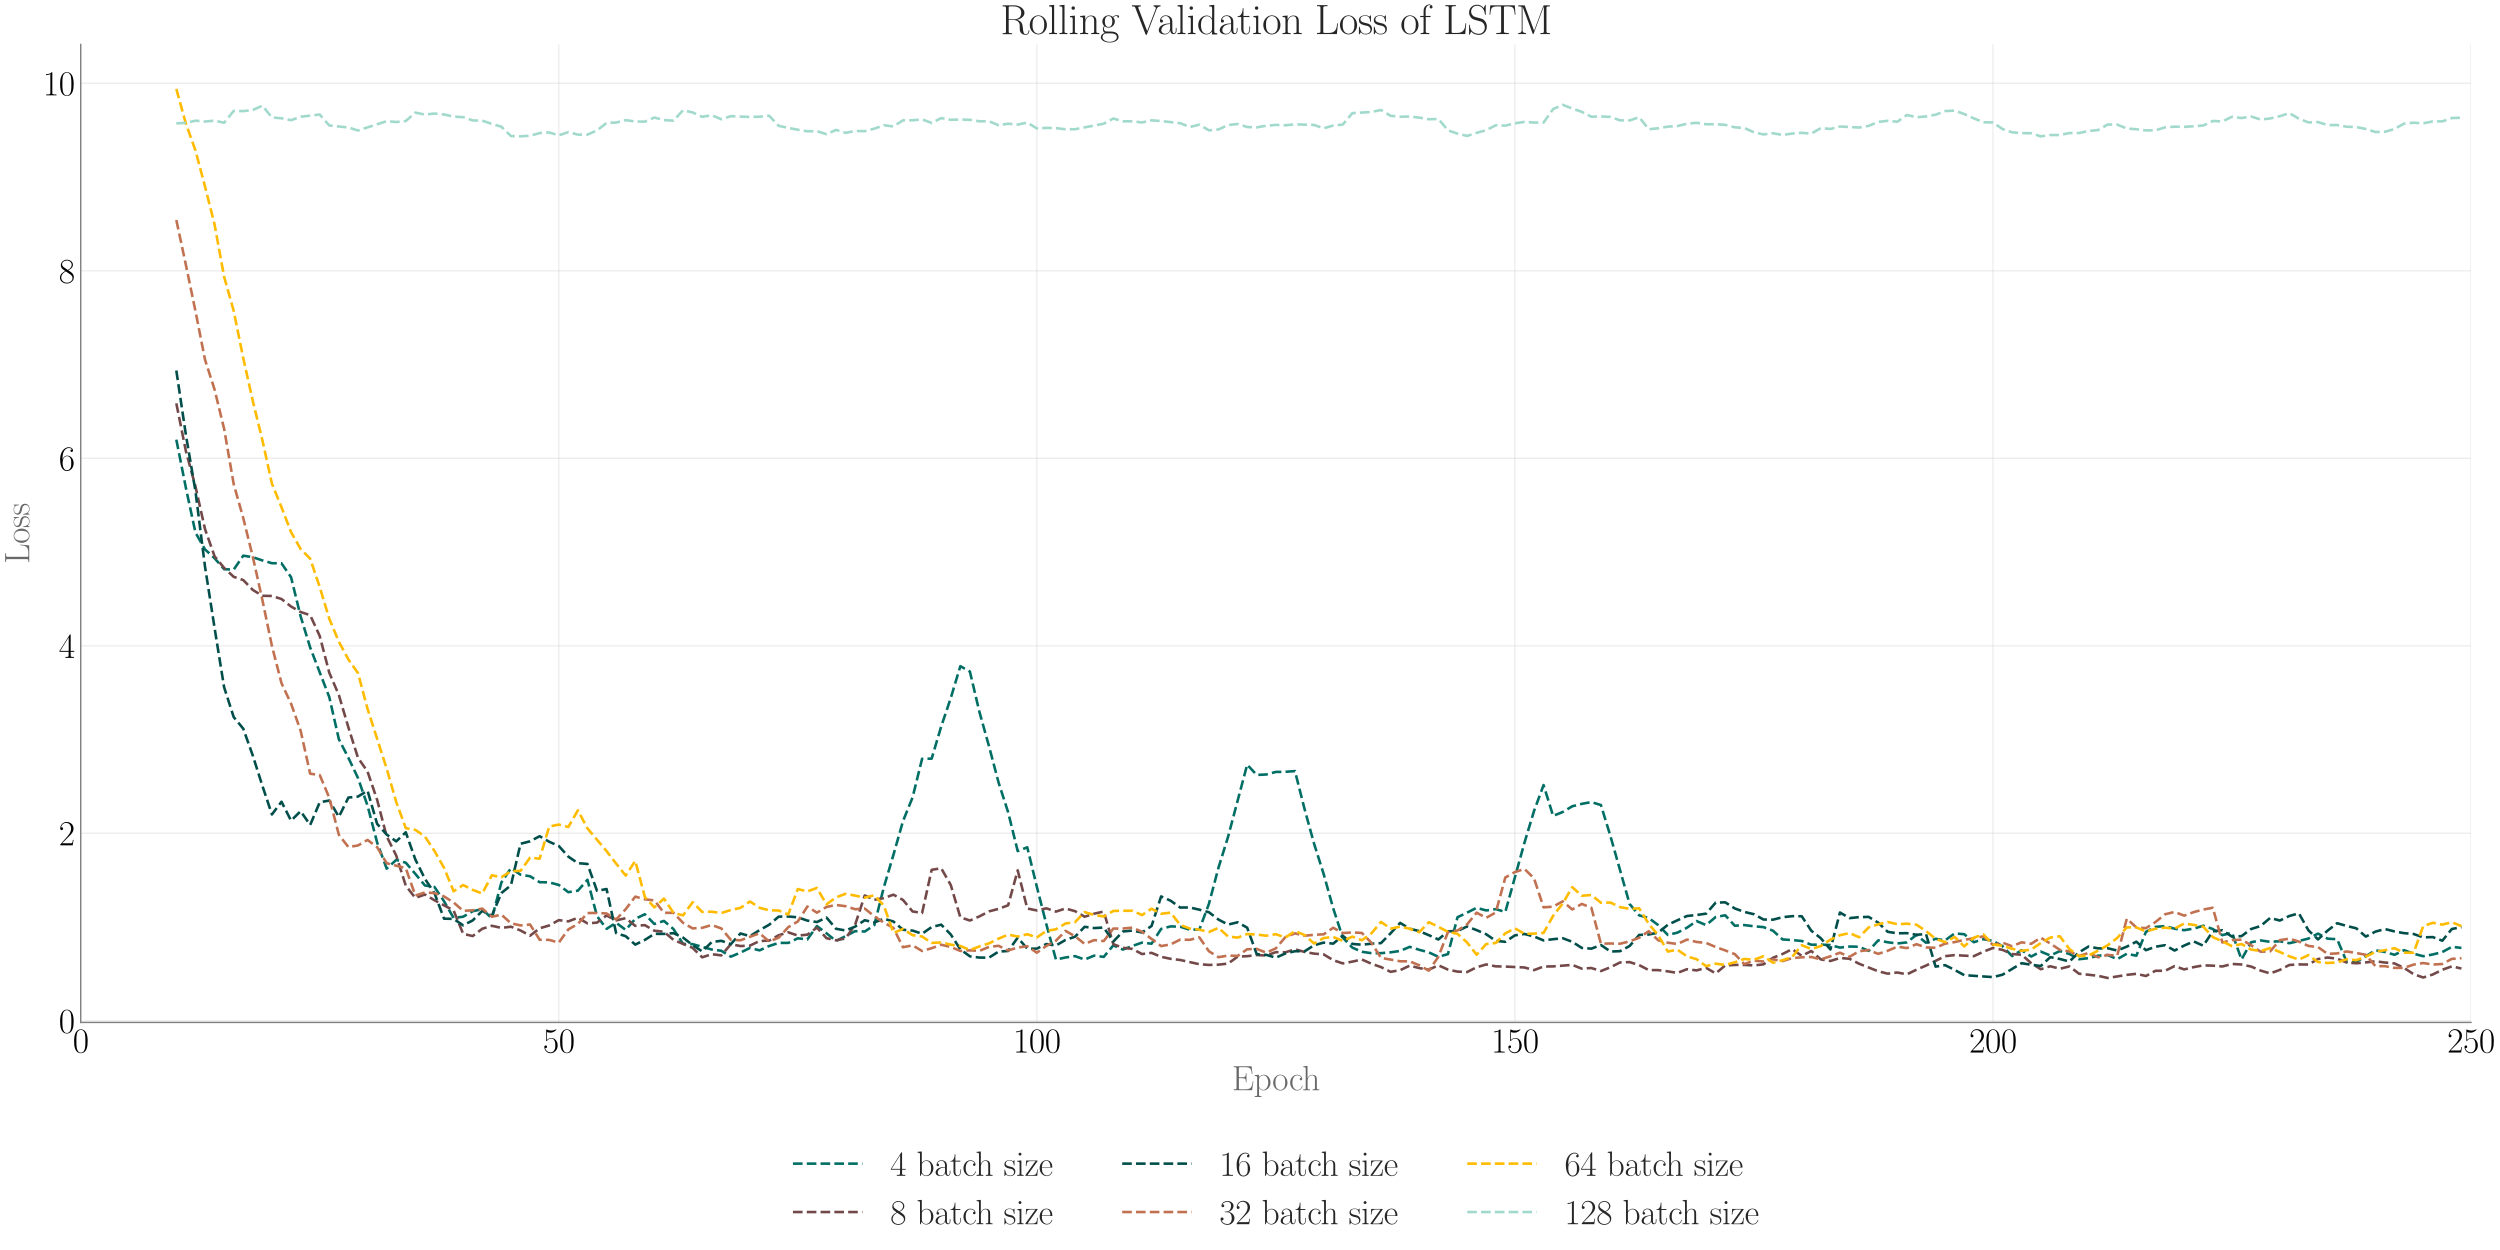 <?xml version="1.0" encoding="utf-8" standalone="no"?>
<!DOCTYPE svg PUBLIC "-//W3C//DTD SVG 1.1//EN"
  "http://www.w3.org/Graphics/SVG/1.1/DTD/svg11.dtd">
<svg xmlns:xlink="http://www.w3.org/1999/xlink" width="1440pt" height="720pt" viewBox="0 0 1440 720" xmlns="http://www.w3.org/2000/svg" version="1.1">
 <defs>
  <style type="text/css">*{stroke-linejoin: round; stroke-linecap: butt}</style>
 </defs>
 <g id="figure_1">
  <g id="patch_1">
   <path d="M 0 720 
L 1440 720 
L 1440 0 
L 0 0 
z
" style="fill: #ffffff"/>
  </g>
  <g id="axes_1">
   <g id="patch_2">
    <path d="M 46.489 588.917 
L 1423.293 588.917 
L 1423.293 25.605 
L 46.489 25.605 
z
" style="fill: #ffffff"/>
   </g>
   <g id="matplotlib.axis_1">
    <g id="xtick_1">
     <g id="line2d_1">
      <path d="M 46.489 588.917 
L 46.489 25.605 
" clip-path="url(#p944878bf3d)" style="fill: none; stroke: #cccccc; stroke-opacity: 0.35; stroke-width: 0.8; stroke-linecap: round"/>
     </g>
     <g id="text_1">
      <!-- $\mathdefault{0}$ -->
      <g transform="translate(41.92 606.254) scale(0.2 -0.2)">
       <defs>
        <path id="CMR17-30" d="M 2688 2025 
C 2688 2416 2682 3080 2413 3591 
C 2176 4039 1798 4198 1466 4198 
C 1158 4198 768 4058 525 3597 
C 269 3118 243 2524 243 2025 
C 243 1661 250 1106 448 619 
C 723 -39 1216 -128 1466 -128 
C 1760 -128 2208 -7 2470 600 
C 2662 1042 2688 1559 2688 2025 
z
M 1466 -26 
C 1056 -26 813 325 723 812 
C 653 1188 653 1738 653 2096 
C 653 2588 653 2997 736 3387 
C 858 3929 1216 4096 1466 4096 
C 1728 4096 2067 3923 2189 3400 
C 2272 3036 2278 2607 2278 2096 
C 2278 1680 2278 1169 2202 792 
C 2067 95 1690 -26 1466 -26 
z
" transform="scale(0.016)"/>
       </defs>
       <use xlink:href="#CMR17-30" transform="scale(0.996)"/>
      </g>
     </g>
    </g>
    <g id="xtick_2">
     <g id="line2d_2">
      <path d="M 321.85 588.917 
L 321.85 25.605 
" clip-path="url(#p944878bf3d)" style="fill: none; stroke: #cccccc; stroke-opacity: 0.35; stroke-width: 0.8; stroke-linecap: round"/>
     </g>
     <g id="text_2">
      <!-- $\mathdefault{50}$ -->
      <g transform="translate(312.712 606.254) scale(0.2 -0.2)">
       <defs>
        <path id="CMR17-35" d="M 730 3692 
C 794 3666 1056 3584 1325 3584 
C 1920 3584 2246 3911 2432 4100 
C 2432 4157 2432 4192 2394 4192 
C 2387 4192 2374 4192 2323 4163 
C 2099 4058 1837 3973 1517 3973 
C 1325 3973 1037 3999 723 4139 
C 653 4171 640 4171 634 4171 
C 602 4171 595 4164 595 4037 
L 595 2203 
C 595 2089 595 2057 659 2057 
C 691 2057 704 2070 736 2114 
C 941 2401 1222 2522 1542 2522 
C 1766 2522 2246 2382 2246 1289 
C 2246 1085 2246 715 2054 421 
C 1894 159 1645 25 1370 25 
C 947 25 518 320 403 814 
C 429 807 480 795 506 795 
C 589 795 749 840 749 1038 
C 749 1210 627 1280 506 1280 
C 358 1280 262 1190 262 1011 
C 262 454 704 -128 1382 -128 
C 2042 -128 2669 440 2669 1264 
C 2669 2030 2170 2624 1549 2624 
C 1222 2624 947 2503 730 2274 
L 730 3692 
z
" transform="scale(0.016)"/>
       </defs>
       <use xlink:href="#CMR17-35" transform="scale(0.996)"/>
       <use xlink:href="#CMR17-30" transform="translate(45.69 0) scale(0.996)"/>
      </g>
     </g>
    </g>
    <g id="xtick_3">
     <g id="line2d_3">
      <path d="M 597.21 588.917 
L 597.21 25.605 
" clip-path="url(#p944878bf3d)" style="fill: none; stroke: #cccccc; stroke-opacity: 0.35; stroke-width: 0.8; stroke-linecap: round"/>
     </g>
     <g id="text_3">
      <!-- $\mathdefault{100}$ -->
      <g transform="translate(583.503 606.254) scale(0.2 -0.2)">
       <defs>
        <path id="CMR17-31" d="M 1702 4058 
C 1702 4192 1696 4192 1606 4192 
C 1357 3916 979 3827 621 3827 
C 602 3827 570 3827 563 3808 
C 557 3795 557 3782 557 3648 
C 755 3648 1088 3686 1344 3839 
L 1344 461 
C 1344 236 1331 160 781 160 
L 589 160 
L 589 0 
C 896 0 1216 0 1523 0 
C 1830 0 2150 0 2458 0 
L 2458 160 
L 2266 160 
C 1715 160 1702 230 1702 458 
L 1702 4058 
z
" transform="scale(0.016)"/>
       </defs>
       <use xlink:href="#CMR17-31" transform="scale(0.996)"/>
       <use xlink:href="#CMR17-30" transform="translate(45.69 0) scale(0.996)"/>
       <use xlink:href="#CMR17-30" transform="translate(91.381 0) scale(0.996)"/>
      </g>
     </g>
    </g>
    <g id="xtick_4">
     <g id="line2d_4">
      <path d="M 872.571 588.917 
L 872.571 25.605 
" clip-path="url(#p944878bf3d)" style="fill: none; stroke: #cccccc; stroke-opacity: 0.35; stroke-width: 0.8; stroke-linecap: round"/>
     </g>
     <g id="text_4">
      <!-- $\mathdefault{150}$ -->
      <g transform="translate(858.864 606.254) scale(0.2 -0.2)">
       <use xlink:href="#CMR17-31" transform="scale(0.996)"/>
       <use xlink:href="#CMR17-35" transform="translate(45.69 0) scale(0.996)"/>
       <use xlink:href="#CMR17-30" transform="translate(91.381 0) scale(0.996)"/>
      </g>
     </g>
    </g>
    <g id="xtick_5">
     <g id="line2d_5">
      <path d="M 1147.932 588.917 
L 1147.932 25.605 
" clip-path="url(#p944878bf3d)" style="fill: none; stroke: #cccccc; stroke-opacity: 0.35; stroke-width: 0.8; stroke-linecap: round"/>
     </g>
     <g id="text_5">
      <!-- $\mathdefault{200}$ -->
      <g transform="translate(1134.225 606.254) scale(0.2 -0.2)">
       <defs>
        <path id="CMR17-32" d="M 2669 989 
L 2554 989 
C 2490 536 2438 459 2413 420 
C 2381 369 1920 369 1830 369 
L 602 369 
C 832 619 1280 1072 1824 1597 
C 2214 1967 2669 2402 2669 3035 
C 2669 3790 2067 4224 1395 4224 
C 691 4224 262 3604 262 3030 
C 262 2780 448 2748 525 2748 
C 589 2748 781 2787 781 3010 
C 781 3207 614 3264 525 3264 
C 486 3264 448 3258 422 3245 
C 544 3790 915 4058 1306 4058 
C 1862 4058 2227 3617 2227 3035 
C 2227 2479 1901 2000 1536 1584 
L 262 146 
L 262 0 
L 2515 0 
L 2669 989 
z
" transform="scale(0.016)"/>
       </defs>
       <use xlink:href="#CMR17-32" transform="scale(0.996)"/>
       <use xlink:href="#CMR17-30" transform="translate(45.69 0) scale(0.996)"/>
       <use xlink:href="#CMR17-30" transform="translate(91.381 0) scale(0.996)"/>
      </g>
     </g>
    </g>
    <g id="xtick_6">
     <g id="line2d_6">
      <path d="M 1423.293 588.917 
L 1423.293 25.605 
" clip-path="url(#p944878bf3d)" style="fill: none; stroke: #cccccc; stroke-opacity: 0.35; stroke-width: 0.8; stroke-linecap: round"/>
     </g>
     <g id="text_6">
      <!-- $\mathdefault{250}$ -->
      <g transform="translate(1409.585 606.254) scale(0.2 -0.2)">
       <use xlink:href="#CMR17-32" transform="scale(0.996)"/>
       <use xlink:href="#CMR17-35" transform="translate(45.69 0) scale(0.996)"/>
       <use xlink:href="#CMR17-30" transform="translate(91.381 0) scale(0.996)"/>
      </g>
     </g>
    </g>
    <g id="text_7">
     <!-- Epoch -->
     <g style="fill: #696969" transform="translate(709.575 627.967) scale(0.2 -0.2)">
      <defs>
       <path id="CMR17-45" d="M 3885 1615 
L 3770 1615 
C 3629 676 3546 166 2419 166 
L 1530 166 
C 1274 166 1261 197 1261 414 
L 1261 2176 
L 1862 2176 
C 2464 2176 2522 1960 2522 1430 
L 2637 1430 
L 2637 3081 
L 2522 3081 
C 2522 2557 2464 2342 1862 2342 
L 1261 2342 
L 1261 3913 
C 1261 4128 1274 4160 1530 4160 
L 2406 4160 
C 3398 4160 3514 3769 3603 2929 
L 3718 2929 
L 3565 4325 
L 326 4325 
L 326 4160 
C 768 4160 838 4160 838 3874 
L 838 451 
C 838 166 768 166 326 166 
L 326 0 
L 3654 0 
L 3885 1615 
z
" transform="scale(0.016)"/>
       <path id="CMR17-70" d="M 1408 -1063 
C 998 -1063 973 -1037 973 -789 
L 973 402 
C 1158 134 1427 -38 1766 -38 
C 2406 -38 3053 523 3053 1388 
C 3053 2191 2496 2802 1837 2802 
C 1453 2802 1139 2592 960 2338 
L 960 2802 
L 198 2732 
L 198 2567 
C 576 2567 634 2528 634 2223 
L 634 -789 
C 634 -1031 608 -1063 198 -1063 
L 198 -1228 
C 352 -1216 634 -1216 800 -1216 
C 966 -1216 1254 -1216 1408 -1228 
L 1408 -1063 
z
M 973 2012 
C 973 2102 973 2235 1222 2471 
C 1254 2497 1472 2688 1792 2688 
C 2259 2688 2643 2108 2643 1382 
C 2643 656 2234 64 1728 64 
C 1498 64 1248 172 1056 472 
C 973 612 973 650 973 752 
L 973 2012 
z
" transform="scale(0.016)"/>
       <path id="CMR17-6f" d="M 2758 1356 
C 2758 2176 2163 2816 1466 2816 
C 768 2816 173 2176 173 1356 
C 173 551 768 -64 1466 -64 
C 2163 -64 2758 551 2758 1356 
z
M 1466 51 
C 1165 51 909 230 762 480 
C 602 767 582 1126 582 1408 
C 582 1677 595 2010 762 2298 
C 890 2509 1139 2714 1466 2714 
C 1754 2714 1997 2554 2150 2330 
C 2349 2029 2349 1607 2349 1408 
C 2349 1158 2336 775 2163 467 
C 1984 173 1709 51 1466 51 
z
" transform="scale(0.016)"/>
       <path id="CMR17-63" d="M 2234 2240 
C 2112 2240 1933 2240 1933 2017 
C 1933 1838 2080 1787 2163 1787 
C 2208 1787 2394 1807 2394 2024 
C 2394 2467 1958 2803 1466 2803 
C 787 2803 211 2178 211 1363 
C 211 516 813 -64 1466 -64 
C 2259 -64 2458 677 2458 748 
C 2458 774 2451 793 2406 793 
C 2362 793 2355 787 2330 703 
C 2163 180 1798 51 1523 51 
C 1114 51 621 427 621 1369 
C 621 2338 1094 2688 1472 2688 
C 1722 2688 2093 2573 2234 2240 
z
" transform="scale(0.016)"/>
       <path id="CMR17-68" d="M 2656 1933 
C 2656 2259 2592 2790 1837 2790 
C 1312 2790 1056 2368 979 2157 
L 973 2157 
L 973 4396 
L 211 4326 
L 211 4160 
C 589 4160 646 4122 646 3817 
L 646 426 
C 646 184 621 153 211 153 
L 211 -13 
C 365 0 646 0 813 0 
C 979 0 1267 0 1421 -13 
L 1421 153 
C 1011 153 986 178 986 428 
L 986 1658 
C 986 2247 1344 2688 1792 2688 
C 2266 2688 2317 2266 2317 1958 
L 2317 428 
C 2317 184 2291 153 1882 153 
L 1882 -13 
C 2035 0 2317 0 2483 0 
C 2650 0 2938 0 3091 -13 
L 3091 153 
C 2682 153 2656 178 2656 428 
L 2656 1933 
z
" transform="scale(0.016)"/>
      </defs>
      <use xlink:href="#CMR17-45" transform="scale(0.996)"/>
      <use xlink:href="#CMR17-70" transform="translate(62.586 0) scale(0.996)"/>
      <use xlink:href="#CMR17-6f" transform="translate(116.084 0) scale(0.996)"/>
      <use xlink:href="#CMR17-63" transform="translate(164.377 0) scale(0.996)"/>
      <use xlink:href="#CMR17-68" transform="translate(202.26 0) scale(0.996)"/>
     </g>
    </g>
   </g>
   <g id="matplotlib.axis_2">
    <g id="ytick_1">
     <g id="line2d_7">
      <path d="M 46.489 588 
L 1423.293 588 
" clip-path="url(#p944878bf3d)" style="fill: none; stroke: #cccccc; stroke-opacity: 0.35; stroke-width: 0.8; stroke-linecap: round"/>
     </g>
     <g id="text_8">
      <!-- $\mathdefault{0}$ -->
      <g transform="translate(33.851 594.918) scale(0.2 -0.2)">
       <use xlink:href="#CMR17-30" transform="scale(0.996)"/>
      </g>
     </g>
    </g>
    <g id="ytick_2">
     <g id="line2d_8">
      <path d="M 46.489 479.997 
L 1423.293 479.997 
" clip-path="url(#p944878bf3d)" style="fill: none; stroke: #cccccc; stroke-opacity: 0.35; stroke-width: 0.8; stroke-linecap: round"/>
     </g>
     <g id="text_9">
      <!-- $\mathdefault{2}$ -->
      <g transform="translate(33.851 486.916) scale(0.2 -0.2)">
       <use xlink:href="#CMR17-32" transform="scale(0.996)"/>
      </g>
     </g>
    </g>
    <g id="ytick_3">
     <g id="line2d_9">
      <path d="M 46.489 371.994 
L 1423.293 371.994 
" clip-path="url(#p944878bf3d)" style="fill: none; stroke: #cccccc; stroke-opacity: 0.35; stroke-width: 0.8; stroke-linecap: round"/>
     </g>
     <g id="text_10">
      <!-- $\mathdefault{4}$ -->
      <g transform="translate(33.851 378.913) scale(0.2 -0.2)">
       <defs>
        <path id="CMR17-34" d="M 2150 4122 
C 2150 4256 2144 4256 2029 4256 
L 128 1254 
L 128 1088 
L 1779 1088 
L 1779 457 
C 1779 224 1766 160 1318 160 
L 1197 160 
L 1197 0 
C 1402 0 1747 0 1965 0 
C 2182 0 2528 0 2733 0 
L 2733 160 
L 2611 160 
C 2163 160 2150 224 2150 457 
L 2150 1088 
L 2803 1088 
L 2803 1254 
L 2150 1254 
L 2150 4122 
z
M 1798 3703 
L 1798 1254 
L 256 1254 
L 1798 3703 
z
" transform="scale(0.016)"/>
       </defs>
       <use xlink:href="#CMR17-34" transform="scale(0.996)"/>
      </g>
     </g>
    </g>
    <g id="ytick_4">
     <g id="line2d_10">
      <path d="M 46.489 263.992 
L 1423.293 263.992 
" clip-path="url(#p944878bf3d)" style="fill: none; stroke: #cccccc; stroke-opacity: 0.35; stroke-width: 0.8; stroke-linecap: round"/>
     </g>
     <g id="text_11">
      <!-- $\mathdefault{6}$ -->
      <g transform="translate(33.851 270.91) scale(0.2 -0.2)">
       <defs>
        <path id="CMR17-36" d="M 678 2176 
C 678 3690 1395 4032 1811 4032 
C 1946 4032 2272 4009 2400 3776 
C 2298 3776 2106 3776 2106 3553 
C 2106 3381 2246 3323 2336 3323 
C 2394 3323 2566 3348 2566 3560 
C 2566 3954 2246 4179 1805 4179 
C 1043 4179 243 3390 243 1984 
C 243 253 966 -128 1478 -128 
C 2099 -128 2688 427 2688 1283 
C 2688 2081 2170 2662 1517 2662 
C 1126 2662 838 2407 678 1960 
L 678 2176 
z
M 1478 25 
C 691 25 691 1200 691 1436 
C 691 1896 909 2560 1504 2560 
C 1613 2560 1926 2560 2138 2120 
C 2253 1870 2253 1609 2253 1289 
C 2253 944 2253 690 2118 434 
C 1978 171 1773 25 1478 25 
z
" transform="scale(0.016)"/>
       </defs>
       <use xlink:href="#CMR17-36" transform="scale(0.996)"/>
      </g>
     </g>
    </g>
    <g id="ytick_5">
     <g id="line2d_11">
      <path d="M 46.489 155.989 
L 1423.293 155.989 
" clip-path="url(#p944878bf3d)" style="fill: none; stroke: #cccccc; stroke-opacity: 0.35; stroke-width: 0.8; stroke-linecap: round"/>
     </g>
     <g id="text_12">
      <!-- $\mathdefault{8}$ -->
      <g transform="translate(33.851 162.908) scale(0.2 -0.2)">
       <defs>
        <path id="CMR17-38" d="M 1741 2264 
C 2144 2467 2554 2773 2554 3263 
C 2554 3841 1990 4179 1472 4179 
C 890 4179 378 3759 378 3180 
C 378 3021 416 2747 666 2505 
C 730 2442 998 2251 1171 2130 
C 883 1983 211 1634 211 934 
C 211 279 838 -128 1459 -128 
C 2144 -128 2720 362 2720 1010 
C 2720 1590 2330 1857 2074 2029 
L 1741 2264 
z
M 902 2822 
C 851 2854 595 3051 595 3351 
C 595 3739 998 4032 1459 4032 
C 1965 4032 2336 3676 2336 3262 
C 2336 2669 1670 2331 1638 2331 
C 1632 2331 1626 2331 1574 2370 
L 902 2822 
z
M 2080 1519 
C 2176 1449 2483 1240 2483 851 
C 2483 381 2010 25 1472 25 
C 890 25 448 438 448 940 
C 448 1443 838 1862 1280 2060 
L 2080 1519 
z
" transform="scale(0.016)"/>
       </defs>
       <use xlink:href="#CMR17-38" transform="scale(0.996)"/>
      </g>
     </g>
    </g>
    <g id="ytick_6">
     <g id="line2d_12">
      <path d="M 46.489 47.987 
L 1423.293 47.987 
" clip-path="url(#p944878bf3d)" style="fill: none; stroke: #cccccc; stroke-opacity: 0.35; stroke-width: 0.8; stroke-linecap: round"/>
     </g>
     <g id="text_13">
      <!-- $\mathdefault{10}$ -->
      <g transform="translate(24.713 54.905) scale(0.2 -0.2)">
       <use xlink:href="#CMR17-31" transform="scale(0.996)"/>
       <use xlink:href="#CMR17-30" transform="translate(45.69 0) scale(0.996)"/>
      </g>
     </g>
    </g>
    <g id="text_14">
     <!-- Loss -->
     <g style="fill: #696969" transform="translate(16.837 324.728) rotate(-90) scale(0.2 -0.2)">
      <defs>
       <path id="CMR17-4c" d="M 3469 1615 
L 3354 1615 
C 3302 983 3219 166 2125 166 
L 1530 166 
C 1274 166 1261 197 1261 414 
L 1261 3898 
C 1261 4129 1274 4192 1760 4192 
L 1901 4192 
L 1901 4352 
C 1638 4352 1331 4352 1069 4352 
C 870 4352 512 4352 326 4352 
L 326 4192 
C 768 4192 838 4192 838 3905 
L 838 452 
C 838 166 768 166 326 166 
L 326 0 
L 3315 0 
L 3469 1615 
z
" transform="scale(0.016)"/>
       <path id="CMR17-73" d="M 1978 2697 
C 1978 2813 1971 2819 1933 2819 
C 1907 2819 1901 2813 1824 2717 
C 1805 2691 1747 2626 1728 2601 
C 1523 2819 1235 2819 1126 2819 
C 416 2819 160 2447 160 2076 
C 160 1498 813 1365 998 1325 
C 1402 1243 1542 1217 1677 1101 
C 1760 1025 1901 884 1901 654 
C 1901 384 1747 38 1158 38 
C 602 38 403 460 288 1021 
C 269 1110 269 1117 218 1117 
C 166 1117 160 1110 160 983 
L 160 63 
C 160 -51 166 -58 205 -58 
C 237 -58 243 -51 275 0 
C 314 57 410 211 448 276 
C 576 103 800 -64 1158 -64 
C 1792 -64 2131 283 2131 784 
C 2131 1112 1958 1285 1875 1362 
C 1683 1561 1459 1606 1190 1657 
C 838 1735 390 1825 390 2217 
C 390 2383 480 2737 1126 2737 
C 1811 2737 1850 2094 1862 1888 
C 1869 1856 1901 1849 1920 1849 
C 1978 1849 1978 1869 1978 1978 
L 1978 2697 
z
" transform="scale(0.016)"/>
      </defs>
      <use xlink:href="#CMR17-4c" transform="scale(0.996)"/>
      <use xlink:href="#CMR17-6f" transform="translate(57.381 0) scale(0.996)"/>
      <use xlink:href="#CMR17-73" transform="translate(103.072 0) scale(0.996)"/>
      <use xlink:href="#CMR17-73" transform="translate(138.873 0) scale(0.996)"/>
     </g>
    </g>
   </g>
   <g id="line2d_13">
    <path d="M 101.561 253.242 
L 107.068 281.015 
L 112.576 306.75 
L 118.083 316.462 
L 123.59 321.538 
L 129.097 327.849 
L 134.604 328.099 
L 140.112 320.062 
L 145.619 320.956 
L 151.126 322.792 
L 156.633 324.422 
L 162.141 324.469 
L 167.648 332.473 
L 173.155 354.977 
L 178.662 372.991 
L 189.677 401.551 
L 195.184 425.797 
L 200.691 436.526 
L 206.198 448.131 
L 211.705 464.079 
L 217.213 485.225 
L 222.72 500.343 
L 228.227 495.315 
L 233.734 496.932 
L 239.242 503.359 
L 244.749 510.026 
L 250.256 510.914 
L 255.763 519.101 
L 261.27 528.717 
L 266.778 528.035 
L 272.285 524.851 
L 277.792 523.705 
L 283.299 528.995 
L 288.806 508.301 
L 294.314 500.05 
L 299.821 503.819 
L 305.328 504.734 
L 310.835 508.153 
L 316.343 508.231 
L 321.85 509.717 
L 327.357 513.903 
L 332.864 513.016 
L 338.371 506.749 
L 343.879 527.698 
L 349.386 535.007 
L 354.893 531.513 
L 360.4 535.623 
L 365.907 529.272 
L 371.415 526.602 
L 376.922 532.207 
L 382.429 530.459 
L 387.936 535.157 
L 393.444 543.678 
L 398.951 543.841 
L 409.965 546.925 
L 415.472 547.64 
L 420.98 551.036 
L 426.487 548.709 
L 431.994 545.995 
L 437.501 547.413 
L 443.008 544.91 
L 448.516 543.125 
L 454.023 543.127 
L 459.53 540.46 
L 465.037 541.106 
L 470.545 533.412 
L 476.052 537.55 
L 481.559 542.037 
L 492.573 536.342 
L 498.081 536.56 
L 503.588 532.929 
L 509.095 511.064 
L 514.602 492.444 
L 520.109 472.997 
L 525.617 459.385 
L 531.124 437.076 
L 536.631 436.979 
L 542.138 418.438 
L 547.646 402.046 
L 553.153 383.717 
L 558.66 386.837 
L 564.167 410.146 
L 569.674 429.855 
L 575.182 450.741 
L 580.689 467.864 
L 586.196 490.228 
L 591.703 488.046 
L 597.21 510.729 
L 602.718 532.489 
L 608.225 552.724 
L 613.732 551.505 
L 619.239 550.744 
L 624.747 552.697 
L 630.254 550.442 
L 635.761 551.169 
L 641.268 544.52 
L 646.775 546.949 
L 652.283 544.878 
L 657.79 542.943 
L 663.297 543.573 
L 668.804 535.054 
L 674.311 533.595 
L 679.819 533.802 
L 685.326 535.508 
L 690.833 535.398 
L 696.34 520.62 
L 701.848 499.795 
L 707.355 482.028 
L 718.369 440.459 
L 723.876 446.361 
L 729.384 446.105 
L 734.891 444.626 
L 740.398 444.565 
L 745.905 444.146 
L 751.412 465.974 
L 756.92 486.012 
L 762.427 503.426 
L 767.934 523.233 
L 773.441 540.099 
L 778.949 545.832 
L 784.456 548.222 
L 789.963 549.039 
L 795.47 549.013 
L 800.977 548.545 
L 806.485 547.729 
L 811.992 545.393 
L 817.499 547.082 
L 823.006 548.558 
L 828.513 551.137 
L 834.021 549.557 
L 839.528 528.325 
L 845.035 525.676 
L 850.542 522.902 
L 856.05 524.418 
L 861.557 523.659 
L 867.064 525.283 
L 878.078 485.446 
L 883.586 467.165 
L 889.093 452.193 
L 894.6 469.955 
L 900.107 467.717 
L 905.614 464.425 
L 911.122 463.017 
L 916.629 461.988 
L 922.136 463.71 
L 927.643 481.695 
L 938.658 520.703 
L 944.165 527.238 
L 949.672 528.758 
L 955.179 532.912 
L 960.687 538.533 
L 966.194 537.204 
L 971.701 534.357 
L 977.208 530.52 
L 982.715 532.856 
L 988.223 528.2 
L 993.73 527.208 
L 999.237 533.218 
L 1004.744 532.846 
L 1010.252 533.536 
L 1015.759 534.02 
L 1021.266 536.102 
L 1026.773 541.12 
L 1032.28 541.481 
L 1037.788 542.001 
L 1043.295 544.163 
L 1048.802 544.08 
L 1054.309 544.351 
L 1059.816 545.817 
L 1065.324 545.201 
L 1070.831 545.317 
L 1076.338 547.726 
L 1081.845 541.652 
L 1087.353 542.757 
L 1092.86 543.442 
L 1098.367 542.816 
L 1103.874 538.487 
L 1109.381 543.043 
L 1114.889 540.722 
L 1120.396 541.65 
L 1125.903 537.629 
L 1131.41 538.12 
L 1136.917 542.721 
L 1142.425 540.98 
L 1147.932 541.902 
L 1153.439 544.996 
L 1158.946 550.696 
L 1164.454 547.325 
L 1169.961 550.953 
L 1175.468 548.102 
L 1180.975 550.382 
L 1186.482 547.827 
L 1191.99 549.5 
L 1197.497 552.513 
L 1203.004 551.904 
L 1208.511 550.473 
L 1214.018 550.076 
L 1219.526 552.485 
L 1225.033 549.368 
L 1230.54 550.486 
L 1236.047 536.76 
L 1241.555 533.873 
L 1247.062 533.419 
L 1252.569 534.934 
L 1258.076 535.787 
L 1263.583 534.877 
L 1269.091 533.207 
L 1274.598 535.124 
L 1280.105 538.64 
L 1285.612 537.266 
L 1291.119 552.664 
L 1296.627 542.735 
L 1302.134 541.697 
L 1307.641 542.483 
L 1313.148 542.154 
L 1318.656 543.295 
L 1324.163 542.007 
L 1329.67 540.603 
L 1335.177 537.748 
L 1340.684 540.657 
L 1346.192 540.999 
L 1351.699 554.038 
L 1357.206 554.018 
L 1362.713 550.831 
L 1368.22 547.326 
L 1373.728 548.319 
L 1379.235 549.966 
L 1384.742 547.308 
L 1390.249 549.349 
L 1395.757 550.771 
L 1401.264 549.783 
L 1406.771 548.369 
L 1412.278 545.384 
L 1417.785 545.998 
L 1417.785 545.998 
" clip-path="url(#p944878bf3d)" style="fill: none; stroke-dasharray: 5.55,2.4; stroke-dashoffset: 0; stroke: #006e64; stroke-width: 1.5"/>
   </g>
   <g id="line2d_14">
    <path d="M 101.561 232.332 
L 107.068 259.847 
L 112.576 280.191 
L 118.083 304.746 
L 123.59 320.425 
L 129.097 327.129 
L 134.604 332.245 
L 140.112 334.117 
L 145.619 339.803 
L 151.126 343.177 
L 156.633 343.274 
L 162.141 345.035 
L 167.648 349.35 
L 173.155 352.507 
L 178.662 354.335 
L 184.169 366.343 
L 189.677 387.536 
L 195.184 400.345 
L 200.691 419.045 
L 206.198 436.468 
L 211.705 444.445 
L 217.213 460.647 
L 222.72 481.729 
L 228.227 492.797 
L 233.734 510.174 
L 239.242 517.208 
L 244.749 515.24 
L 250.256 518.538 
L 261.27 524.419 
L 266.778 537.865 
L 272.285 539.177 
L 277.792 534.961 
L 283.299 533.252 
L 288.806 534.468 
L 294.314 533.784 
L 299.821 535.953 
L 305.328 538.954 
L 310.835 534.702 
L 316.343 533.07 
L 321.85 530.002 
L 327.357 530.703 
L 332.864 528.643 
L 338.371 531.853 
L 343.879 531.427 
L 349.386 527.303 
L 354.893 530.151 
L 360.4 528.871 
L 365.907 533.293 
L 371.415 532.883 
L 376.922 536.096 
L 382.429 536.689 
L 387.936 541.368 
L 398.951 545.997 
L 404.458 551.414 
L 409.965 549.607 
L 415.472 550.294 
L 420.98 543.854 
L 426.487 544.922 
L 431.994 544.661 
L 437.501 542.012 
L 443.008 541.808 
L 448.516 538.714 
L 454.023 537.013 
L 459.53 538.884 
L 465.037 538.372 
L 470.545 534.31 
L 476.052 540.39 
L 481.559 541.618 
L 487.066 540.527 
L 492.573 532.59 
L 498.081 515.783 
L 503.588 518.259 
L 509.095 517.316 
L 514.602 515.342 
L 520.109 518.357 
L 525.617 524.991 
L 531.124 525.887 
L 536.631 501.021 
L 542.138 500.114 
L 547.646 509.781 
L 553.153 528.352 
L 558.66 530.227 
L 564.167 527.831 
L 569.674 524.959 
L 575.182 523.511 
L 580.689 521.44 
L 586.196 501.319 
L 591.703 523.292 
L 597.21 524.407 
L 602.718 523.201 
L 608.225 525.088 
L 613.732 523.282 
L 619.239 524.842 
L 624.747 528.029 
L 630.254 526.269 
L 635.761 525.048 
L 641.268 543.845 
L 646.775 545.926 
L 652.283 546.576 
L 657.79 549.534 
L 663.297 548.845 
L 668.804 551.126 
L 674.311 552.291 
L 679.819 552.946 
L 690.833 555.392 
L 696.34 555.803 
L 701.848 555.64 
L 707.355 555.029 
L 712.862 551.046 
L 718.369 550.767 
L 723.876 550.103 
L 729.384 550.379 
L 734.891 548.439 
L 740.398 548.527 
L 745.905 546.78 
L 751.412 548.31 
L 756.92 549.288 
L 762.427 549.728 
L 767.934 553.051 
L 773.441 554.925 
L 778.949 553.895 
L 784.456 552.669 
L 789.963 555.124 
L 795.47 557.048 
L 800.977 559.776 
L 806.485 558.818 
L 811.992 556.213 
L 817.499 557.614 
L 823.006 558.54 
L 828.513 556.006 
L 834.021 558.498 
L 839.528 559.645 
L 845.035 559.895 
L 850.542 557.139 
L 856.05 555.52 
L 861.557 556.611 
L 867.064 556.743 
L 878.078 557.261 
L 883.586 558.788 
L 889.093 556.718 
L 894.6 556.641 
L 905.614 555.776 
L 911.122 557.946 
L 916.629 557.581 
L 922.136 559.317 
L 927.643 557.128 
L 933.151 554.367 
L 938.658 554.179 
L 944.165 555.901 
L 949.672 558.767 
L 955.179 558.796 
L 960.687 559.503 
L 966.194 560.414 
L 971.701 558.253 
L 977.208 558.958 
L 982.715 557.479 
L 988.223 560.675 
L 993.73 556.123 
L 999.237 555.793 
L 1004.744 555.805 
L 1010.252 556.067 
L 1015.759 555.475 
L 1021.266 551.656 
L 1026.773 549.488 
L 1032.28 546.705 
L 1037.788 550.557 
L 1043.295 547.793 
L 1048.802 552.608 
L 1054.309 553.53 
L 1059.816 551.803 
L 1065.324 552.251 
L 1070.831 555.114 
L 1081.845 559.452 
L 1087.353 560.831 
L 1092.86 560.159 
L 1098.367 561.231 
L 1103.874 558.553 
L 1109.381 556.178 
L 1120.396 550.741 
L 1125.903 550.158 
L 1136.917 550.751 
L 1142.425 548.19 
L 1147.932 546.038 
L 1153.439 547.119 
L 1158.946 549.549 
L 1164.454 549.896 
L 1169.961 554.777 
L 1175.468 558.279 
L 1180.975 556.56 
L 1186.482 558.007 
L 1191.99 556.649 
L 1197.497 560.848 
L 1208.511 562.065 
L 1214.018 563.312 
L 1225.033 561.538 
L 1230.54 560.905 
L 1236.047 562.181 
L 1241.555 559.158 
L 1247.062 559.195 
L 1252.569 556.467 
L 1258.076 558.382 
L 1263.583 557.064 
L 1269.091 556.049 
L 1274.598 556.223 
L 1280.105 556.677 
L 1285.612 555.233 
L 1291.119 555.545 
L 1296.627 556.73 
L 1302.134 559.057 
L 1307.641 560.681 
L 1313.148 558.674 
L 1318.656 555.818 
L 1324.163 555.519 
L 1329.67 555.568 
L 1335.177 552.395 
L 1340.684 551.532 
L 1346.192 552.206 
L 1351.699 554.416 
L 1357.206 554.849 
L 1362.713 554.344 
L 1368.22 553.706 
L 1373.728 554.409 
L 1379.235 554.93 
L 1384.742 557.525 
L 1390.249 561.114 
L 1395.757 563.042 
L 1401.264 561.317 
L 1406.771 558.578 
L 1412.278 556.621 
L 1417.785 557.875 
L 1417.785 557.875 
" clip-path="url(#p944878bf3d)" style="fill: none; stroke-dasharray: 5.55,2.4; stroke-dashoffset: 0; stroke: #734848; stroke-width: 1.5"/>
   </g>
   <g id="line2d_15">
    <path d="M 101.561 213.429 
L 107.068 250.469 
L 112.576 282.851 
L 118.083 326.364 
L 123.59 361.686 
L 129.097 395.896 
L 134.604 413.021 
L 140.112 419.733 
L 145.619 435.241 
L 151.126 452.615 
L 156.633 469.122 
L 162.141 461.8 
L 167.648 472.687 
L 173.155 467.24 
L 178.662 475.165 
L 184.169 462.116 
L 189.677 461.092 
L 195.184 470.5 
L 200.691 459.403 
L 206.198 458.821 
L 211.705 455.404 
L 217.213 474.534 
L 222.72 480.7 
L 228.227 484.624 
L 233.734 479.414 
L 239.242 495.072 
L 244.749 506.185 
L 250.256 514.412 
L 255.763 529.151 
L 261.27 529.279 
L 266.778 532.996 
L 272.285 530.148 
L 277.792 524.657 
L 283.299 527.508 
L 288.806 514.388 
L 294.314 509.892 
L 299.821 486.008 
L 305.328 484.588 
L 310.835 481.66 
L 316.343 484.853 
L 321.85 487.283 
L 327.357 493.417 
L 332.864 497.185 
L 338.371 497.627 
L 343.879 513.139 
L 349.386 512.077 
L 354.893 537.506 
L 360.4 539.253 
L 365.907 544.09 
L 371.415 541.405 
L 376.922 537.894 
L 382.429 537.925 
L 387.936 537.494 
L 393.444 540.055 
L 398.951 544.397 
L 404.458 547.99 
L 409.965 542.625 
L 415.472 541.905 
L 420.98 543.807 
L 426.487 537.688 
L 431.994 539.206 
L 437.501 535.78 
L 443.008 532.67 
L 448.516 527.983 
L 454.023 527.892 
L 459.53 528.367 
L 465.037 530.264 
L 470.545 531.094 
L 476.052 528.504 
L 481.559 534.979 
L 487.066 535.956 
L 492.573 533.735 
L 498.081 530.054 
L 503.588 531.295 
L 509.095 529.203 
L 514.602 530.781 
L 520.109 535.54 
L 525.617 536.011 
L 531.124 537.829 
L 536.631 533.992 
L 542.138 532.601 
L 547.646 538.266 
L 553.153 546.806 
L 558.66 550.856 
L 564.167 551.573 
L 569.674 551.589 
L 575.182 548.099 
L 580.689 547.776 
L 586.196 540.084 
L 591.703 546.404 
L 597.21 546.405 
L 602.718 543.759 
L 608.225 544.6 
L 613.732 541.421 
L 619.239 539.53 
L 624.747 533.849 
L 630.254 534.565 
L 635.761 534.262 
L 641.268 542.348 
L 646.775 536.543 
L 652.283 536.008 
L 657.79 537.109 
L 663.297 533.386 
L 668.804 516.344 
L 674.311 518.832 
L 679.819 522.744 
L 685.326 522.704 
L 690.833 523.976 
L 696.34 525.449 
L 701.848 529.669 
L 707.355 532.569 
L 712.862 531.235 
L 718.369 534.341 
L 723.876 549.589 
L 729.384 549.997 
L 734.891 551.625 
L 740.398 549.193 
L 745.905 547.893 
L 751.412 547.996 
L 756.92 544.44 
L 762.427 542.952 
L 767.934 543.538 
L 773.441 538.983 
L 778.949 543.7 
L 784.456 544.151 
L 789.963 543.57 
L 795.47 543.222 
L 800.977 537.591 
L 806.485 531.59 
L 811.992 534.942 
L 817.499 536.32 
L 823.006 538.67 
L 828.513 541.15 
L 834.021 536.418 
L 839.528 536.304 
L 845.035 533.634 
L 850.542 535.756 
L 856.05 538.13 
L 861.557 541.911 
L 867.064 542.48 
L 872.571 538.768 
L 878.078 537.968 
L 883.586 539.395 
L 889.093 541.68 
L 894.6 540.977 
L 900.107 540.406 
L 905.614 542.472 
L 911.122 546.004 
L 916.629 546.425 
L 922.136 544.32 
L 927.643 548.076 
L 933.151 547.876 
L 938.658 544.899 
L 944.165 538.519 
L 949.672 538.286 
L 955.179 537.176 
L 960.687 532.655 
L 966.194 530.068 
L 971.701 527.616 
L 977.208 527.047 
L 982.715 526.263 
L 988.223 519.924 
L 993.73 519.741 
L 999.237 523.264 
L 1004.744 525.275 
L 1010.252 526.578 
L 1015.759 529.636 
L 1021.266 529.732 
L 1026.773 528.304 
L 1032.28 527.726 
L 1037.788 527.74 
L 1043.295 536.095 
L 1048.802 540.435 
L 1054.309 546.898 
L 1059.816 525.612 
L 1065.324 528.834 
L 1070.831 528.275 
L 1076.338 528.12 
L 1081.845 531.447 
L 1087.353 536.739 
L 1092.86 537.586 
L 1098.367 537.491 
L 1103.874 538.444 
L 1109.381 537.991 
L 1114.889 556.769 
L 1120.396 555.943 
L 1125.903 558.693 
L 1131.41 561.693 
L 1147.932 562.809 
L 1153.439 561.43 
L 1164.454 554.806 
L 1169.961 555.695 
L 1175.468 556.423 
L 1180.975 551.323 
L 1186.482 552.371 
L 1191.99 553.843 
L 1197.497 548.554 
L 1203.004 545.195 
L 1208.511 546.27 
L 1214.018 546.191 
L 1219.526 547.513 
L 1225.033 545.255 
L 1230.54 542.423 
L 1236.047 547.304 
L 1241.555 545.318 
L 1247.062 544.426 
L 1252.569 547.504 
L 1258.076 544.647 
L 1263.583 542.267 
L 1269.091 544.732 
L 1274.598 536.445 
L 1280.105 535.818 
L 1285.612 539.513 
L 1291.119 539.207 
L 1296.627 535.121 
L 1302.134 533.382 
L 1307.641 528.707 
L 1313.148 530.241 
L 1318.656 527.608 
L 1324.163 526.085 
L 1329.67 535.897 
L 1335.177 541.097 
L 1340.684 536.044 
L 1346.192 531.771 
L 1351.699 533.346 
L 1357.206 534.702 
L 1362.713 539.482 
L 1368.22 536.627 
L 1373.728 535.106 
L 1379.235 536.513 
L 1384.742 537.499 
L 1390.249 537.986 
L 1395.757 539.915 
L 1401.264 539.763 
L 1406.771 541.851 
L 1412.278 535.092 
L 1417.785 534.044 
L 1417.785 534.044 
" clip-path="url(#p944878bf3d)" style="fill: none; stroke-dasharray: 5.55,2.4; stroke-dashoffset: 0; stroke: #004e4a; stroke-width: 1.5"/>
   </g>
   <g id="line2d_16">
    <path d="M 101.561 126.732 
L 107.068 152.57 
L 112.576 179.149 
L 118.083 207.179 
L 123.59 224.375 
L 129.097 247.003 
L 134.604 278.798 
L 140.112 298.415 
L 145.619 320.715 
L 151.126 345.57 
L 156.633 372.088 
L 162.141 393.507 
L 167.648 405.286 
L 173.155 420.871 
L 178.662 445.649 
L 184.169 446.433 
L 189.677 459.544 
L 195.184 480.873 
L 200.691 487.916 
L 206.198 486.978 
L 211.705 483.811 
L 217.213 487.947 
L 222.72 497.224 
L 233.734 500.06 
L 239.242 515.854 
L 244.749 514.036 
L 250.256 514.427 
L 255.763 516.351 
L 261.27 519.827 
L 266.778 524.632 
L 272.285 524.345 
L 277.792 523.345 
L 283.299 528.048 
L 288.806 526.814 
L 294.314 531.818 
L 299.821 533.04 
L 305.328 532.524 
L 310.835 541.295 
L 316.343 541.378 
L 321.85 542.969 
L 327.357 535.327 
L 332.864 532.221 
L 338.371 525.903 
L 343.879 525.855 
L 349.386 526.158 
L 354.893 529.638 
L 360.4 523.702 
L 365.907 516.453 
L 371.415 517.997 
L 376.922 518.632 
L 382.429 525.803 
L 387.936 525.808 
L 393.444 531.566 
L 398.951 534.748 
L 404.458 534.427 
L 409.965 532.803 
L 415.472 534.772 
L 420.98 541.379 
L 426.487 541.613 
L 437.501 537.563 
L 443.008 542.28 
L 448.516 540.123 
L 454.023 534.076 
L 459.53 530.769 
L 465.037 522.148 
L 470.545 525.709 
L 476.052 522.413 
L 481.559 521.26 
L 487.066 521.975 
L 492.573 523.707 
L 498.081 523.317 
L 503.588 527.762 
L 509.095 531.457 
L 514.602 534.469 
L 520.109 545.624 
L 525.617 544.526 
L 531.124 547.776 
L 536.631 546.179 
L 542.138 544.164 
L 547.646 545.446 
L 553.153 547.747 
L 558.66 547.411 
L 564.167 547.705 
L 569.674 545.416 
L 575.182 544.783 
L 580.689 547.475 
L 586.196 545.797 
L 591.703 545.007 
L 597.21 548.755 
L 602.718 544.849 
L 608.225 541.816 
L 613.732 536.188 
L 619.239 539.294 
L 624.747 543.701 
L 630.254 541.498 
L 635.761 542.053 
L 641.268 534.846 
L 646.775 534.827 
L 652.283 534.331 
L 657.79 536.696 
L 668.804 544.941 
L 674.311 543.965 
L 679.819 541.196 
L 685.326 541.344 
L 690.833 539.928 
L 696.34 547.926 
L 701.848 551.334 
L 707.355 550.417 
L 712.862 550.603 
L 718.369 546.773 
L 723.876 546.546 
L 729.384 548.773 
L 734.891 546.244 
L 740.398 539.761 
L 745.905 537.636 
L 751.412 538.992 
L 756.92 538.439 
L 762.427 538.163 
L 767.934 534.395 
L 773.441 537.442 
L 778.949 537.082 
L 784.456 537.383 
L 789.963 543.06 
L 795.47 551.75 
L 806.485 553.689 
L 811.992 553.75 
L 817.499 555.999 
L 823.006 559.102 
L 828.513 551.101 
L 834.021 536.865 
L 839.528 535.958 
L 845.035 532.448 
L 850.542 525.703 
L 856.05 528.684 
L 861.557 525.579 
L 867.064 505.442 
L 872.571 502.33 
L 878.078 500.509 
L 883.586 505.88 
L 889.093 522.64 
L 894.6 522.229 
L 900.107 519.174 
L 905.614 523.851 
L 911.122 520.649 
L 916.629 522.906 
L 922.136 543.568 
L 927.643 543.445 
L 933.151 543.597 
L 938.658 542.213 
L 944.165 540.147 
L 949.672 536.355 
L 955.179 541.63 
L 960.687 542.996 
L 966.194 543.751 
L 971.701 541.205 
L 977.208 542.573 
L 982.715 543.123 
L 988.223 545.472 
L 993.73 547.443 
L 999.237 549.576 
L 1004.744 555.321 
L 1010.252 553.296 
L 1015.759 553.83 
L 1021.266 552.554 
L 1026.773 553.57 
L 1032.28 551.887 
L 1037.788 551.414 
L 1043.295 551.229 
L 1048.802 552.619 
L 1054.309 550.802 
L 1059.816 548.758 
L 1065.324 551.158 
L 1070.831 547.907 
L 1076.338 547.247 
L 1081.845 549.421 
L 1087.353 547.638 
L 1092.86 545.265 
L 1098.367 546.108 
L 1103.874 543.852 
L 1109.381 545.708 
L 1114.889 545.936 
L 1120.396 543.529 
L 1125.903 542.635 
L 1131.41 541.358 
L 1136.917 540.404 
L 1142.425 539.334 
L 1147.932 544.276 
L 1153.439 542.945 
L 1158.946 545.052 
L 1164.454 542.774 
L 1169.961 543.628 
L 1175.468 540.117 
L 1180.975 543.475 
L 1186.482 547.129 
L 1191.99 548.009 
L 1197.497 550.652 
L 1203.004 548.905 
L 1208.511 551.413 
L 1214.018 550.058 
L 1219.526 550.427 
L 1225.033 529.165 
L 1230.54 534.191 
L 1236.047 534.633 
L 1241.555 531.095 
L 1247.062 526.637 
L 1252.569 525.268 
L 1258.076 527.415 
L 1263.583 525.369 
L 1269.091 523.901 
L 1274.598 522.867 
L 1280.105 542.88 
L 1285.612 541.481 
L 1291.119 541.227 
L 1296.627 544.435 
L 1302.134 548.212 
L 1307.641 547.972 
L 1313.148 541.547 
L 1318.656 540.676 
L 1324.163 542.352 
L 1329.67 544.855 
L 1335.177 545.525 
L 1340.684 549.428 
L 1346.192 549.169 
L 1351.699 548.031 
L 1357.206 548.927 
L 1362.713 549.98 
L 1368.22 556.467 
L 1373.728 556.526 
L 1379.235 557.508 
L 1384.742 557.51 
L 1390.249 555.602 
L 1395.757 554.711 
L 1401.264 555.58 
L 1406.771 555.274 
L 1412.278 552.308 
L 1417.785 551.921 
L 1417.785 551.921 
" clip-path="url(#p944878bf3d)" style="fill: none; stroke-dasharray: 5.55,2.4; stroke-dashoffset: 0; stroke: #c17150; stroke-width: 1.5"/>
   </g>
   <g id="line2d_17">
    <path d="M 101.561 51.21 
L 107.068 71.205 
L 112.576 86.657 
L 118.083 107.398 
L 123.59 129.333 
L 129.097 159.424 
L 134.604 179.043 
L 140.112 206.307 
L 145.619 230.998 
L 151.126 253.522 
L 156.633 278.582 
L 162.141 292.167 
L 167.648 306.473 
L 173.155 316.22 
L 178.662 321.798 
L 184.169 338.154 
L 189.677 356.461 
L 195.184 369.637 
L 200.691 379.871 
L 206.198 387.73 
L 211.705 408.298 
L 222.72 442.706 
L 228.227 461.917 
L 233.734 477.041 
L 239.242 477.997 
L 244.749 481.856 
L 250.256 490.147 
L 255.763 499.868 
L 261.27 513.375 
L 266.778 509.786 
L 272.285 512.572 
L 277.792 514.668 
L 283.299 504.162 
L 288.806 505.297 
L 294.314 501.82 
L 299.821 501.603 
L 305.328 494.007 
L 310.835 494.607 
L 316.343 476.081 
L 321.85 474.954 
L 327.357 476.341 
L 332.864 466.753 
L 338.371 477.137 
L 349.386 490.264 
L 354.893 497.42 
L 360.4 504.324 
L 365.907 495.866 
L 371.415 516.615 
L 376.922 522.667 
L 382.429 517.581 
L 387.936 525.837 
L 393.444 527.259 
L 398.951 519.688 
L 404.458 525.267 
L 409.965 525.141 
L 415.472 525.906 
L 420.98 524.174 
L 426.487 522.945 
L 431.994 519.252 
L 437.501 522.881 
L 443.008 524.328 
L 448.516 524.454 
L 454.023 526.777 
L 459.53 512.106 
L 465.037 513.471 
L 470.545 511.448 
L 476.052 520.945 
L 481.559 516.875 
L 487.066 514.841 
L 492.573 515.87 
L 498.081 517.043 
L 503.588 515.655 
L 509.095 521.588 
L 514.602 537.424 
L 520.109 535.06 
L 525.617 538.644 
L 531.124 539.437 
L 536.631 543.089 
L 542.138 542.864 
L 547.646 544.107 
L 553.153 544.871 
L 558.66 547.2 
L 564.167 545.157 
L 569.674 543.387 
L 575.182 540.648 
L 580.689 538.372 
L 586.196 539.431 
L 591.703 538.128 
L 597.21 539.949 
L 602.718 536.214 
L 608.225 535.254 
L 613.732 531.932 
L 619.239 531.139 
L 624.747 525.373 
L 630.254 527.006 
L 635.761 527.912 
L 641.268 524.7 
L 646.775 524.588 
L 652.283 524.591 
L 657.79 527.091 
L 663.297 523.419 
L 668.804 526.311 
L 674.311 525.674 
L 679.819 532.811 
L 685.326 534.829 
L 690.833 535.465 
L 696.34 536.867 
L 701.848 534.427 
L 707.355 539.402 
L 712.862 540.064 
L 718.369 538.001 
L 723.876 538.277 
L 729.384 538.985 
L 734.891 538.102 
L 740.398 540.019 
L 745.905 536.251 
L 751.412 538.571 
L 756.92 543.445 
L 762.427 540.314 
L 767.934 539.686 
L 773.441 541.953 
L 778.949 539.515 
L 784.456 541.597 
L 789.963 537.573 
L 795.47 531.029 
L 800.977 534.891 
L 806.485 533.759 
L 811.992 534.95 
L 817.499 536.938 
L 823.006 531.189 
L 828.513 533.84 
L 834.021 536.744 
L 839.528 537.87 
L 845.035 542.857 
L 850.542 549.911 
L 856.05 543.773 
L 861.557 543.168 
L 867.064 537.602 
L 872.571 534.724 
L 878.078 537.86 
L 883.586 537.757 
L 889.093 537.366 
L 894.6 527.507 
L 900.107 520.436 
L 905.614 510.992 
L 911.122 515.966 
L 916.629 515.505 
L 922.136 519.983 
L 927.643 519.866 
L 933.151 522.508 
L 938.658 523.488 
L 944.165 523.215 
L 949.672 532.128 
L 955.179 538.781 
L 960.687 548.101 
L 966.194 546.993 
L 971.701 550.899 
L 977.208 552.467 
L 982.715 556.486 
L 988.223 555.074 
L 993.73 555.798 
L 999.237 554.281 
L 1004.744 552.354 
L 1010.252 552.821 
L 1015.759 550.788 
L 1021.266 554.525 
L 1026.773 553.09 
L 1032.28 551.2 
L 1037.788 544.453 
L 1043.295 546.616 
L 1048.802 544.931 
L 1054.309 541.257 
L 1059.816 538.677 
L 1065.324 537.416 
L 1070.831 539.846 
L 1076.338 534.207 
L 1081.845 532.411 
L 1087.353 531.041 
L 1092.86 532.341 
L 1098.367 532.045 
L 1103.874 532.631 
L 1109.381 536.288 
L 1114.889 540.762 
L 1120.396 542.657 
L 1125.903 539.703 
L 1131.41 545.157 
L 1136.917 540.087 
L 1142.425 538.195 
L 1147.932 544.027 
L 1153.439 544.741 
L 1158.946 546.486 
L 1164.454 547.682 
L 1169.961 546.961 
L 1175.468 543.206 
L 1180.975 540.05 
L 1186.482 539.296 
L 1191.99 546.662 
L 1197.497 550.754 
L 1203.004 550.341 
L 1208.511 547.591 
L 1214.018 544.478 
L 1219.526 540.249 
L 1225.033 534.15 
L 1230.54 534.2 
L 1236.047 536.517 
L 1241.555 534.961 
L 1247.062 534.352 
L 1252.569 534.862 
L 1258.076 531.95 
L 1263.583 532.747 
L 1269.091 533.771 
L 1274.598 539.787 
L 1280.105 542.235 
L 1285.612 544.991 
L 1291.119 543.751 
L 1296.627 546.959 
L 1302.134 547.789 
L 1307.641 546.085 
L 1313.148 548.34 
L 1318.656 550.841 
L 1324.163 552.738 
L 1329.67 550.146 
L 1335.177 554.144 
L 1340.684 554.691 
L 1346.192 554.344 
L 1351.699 552.526 
L 1357.206 553.068 
L 1362.713 551.049 
L 1368.22 548.256 
L 1373.728 547.314 
L 1379.235 546.146 
L 1384.742 548.756 
L 1390.249 548.772 
L 1395.757 533.496 
L 1401.264 531.512 
L 1406.771 532.581 
L 1412.278 531.187 
L 1417.785 533.458 
L 1417.785 533.458 
" clip-path="url(#p944878bf3d)" style="fill: none; stroke-dasharray: 5.55,2.4; stroke-dashoffset: 0; stroke: #ffbb00; stroke-width: 1.5"/>
   </g>
   <g id="line2d_18">
    <path d="M 101.561 71.052 
L 107.068 70.768 
L 112.576 69.525 
L 118.083 70.012 
L 123.59 69.472 
L 129.097 70.713 
L 134.604 63.882 
L 140.112 64.014 
L 145.619 63.354 
L 151.126 60.87 
L 156.633 67.666 
L 162.141 68.118 
L 167.648 69.237 
L 173.155 67.24 
L 184.169 65.963 
L 189.677 72.279 
L 200.691 73.43 
L 206.198 75.179 
L 222.72 69.789 
L 228.227 70.279 
L 233.734 69.706 
L 239.242 64.857 
L 244.749 65.993 
L 250.256 65.406 
L 255.763 65.934 
L 261.27 67.187 
L 266.778 67.455 
L 272.285 69.374 
L 277.792 69.492 
L 283.299 71.384 
L 288.806 72.987 
L 294.314 78.352 
L 299.821 78.528 
L 305.328 78.192 
L 310.835 76.642 
L 316.343 76.306 
L 321.85 77.968 
L 327.357 76.105 
L 332.864 77.53 
L 338.371 77.538 
L 343.879 75.122 
L 349.386 70.806 
L 354.893 70.583 
L 360.4 69.179 
L 365.907 70.008 
L 371.415 70.081 
L 376.922 67.698 
L 382.429 69.196 
L 387.936 69.482 
L 393.444 63.486 
L 398.951 64.769 
L 404.458 67.281 
L 409.965 66.377 
L 415.472 68.691 
L 420.98 66.922 
L 431.994 67.366 
L 437.501 67.225 
L 443.008 66.643 
L 448.516 72.474 
L 454.023 73.666 
L 459.53 74.718 
L 465.037 75.617 
L 470.545 75.544 
L 476.052 77.299 
L 481.559 74.836 
L 487.066 76.522 
L 492.573 75.452 
L 498.081 75.55 
L 503.588 74.117 
L 509.095 72.101 
L 514.602 72.877 
L 520.109 69.297 
L 525.617 69.291 
L 531.124 68.748 
L 536.631 70.823 
L 542.138 68.016 
L 547.646 69.002 
L 553.153 68.831 
L 558.66 69.019 
L 564.167 69.865 
L 569.674 69.837 
L 575.182 72.143 
L 580.689 71.262 
L 586.196 71.764 
L 591.703 70.597 
L 597.21 73.976 
L 602.718 73.663 
L 608.225 73.8 
L 613.732 74.454 
L 619.239 74.426 
L 635.761 71.26 
L 641.268 68.255 
L 646.775 69.879 
L 652.283 69.865 
L 657.79 70.533 
L 663.297 69.311 
L 668.804 69.717 
L 679.819 70.958 
L 685.326 73.154 
L 690.833 71.809 
L 696.34 75.08 
L 701.848 74.569 
L 707.355 72.015 
L 712.862 71.425 
L 718.369 73.161 
L 723.876 73.364 
L 729.384 72.427 
L 734.891 71.938 
L 740.398 72.157 
L 745.905 71.602 
L 756.92 71.986 
L 762.427 73.898 
L 767.934 72.307 
L 773.441 71.743 
L 778.949 65.176 
L 789.963 64.487 
L 795.47 63.352 
L 800.977 66.694 
L 806.485 67.244 
L 811.992 67.103 
L 817.499 67.752 
L 823.006 68.702 
L 828.513 68.501 
L 834.021 75.069 
L 839.528 76.959 
L 845.035 78.3 
L 850.542 76.52 
L 856.05 74.981 
L 861.557 72.157 
L 867.064 72.367 
L 872.571 71.021 
L 878.078 70.209 
L 883.586 70.582 
L 889.093 70.589 
L 894.6 62.806 
L 900.107 60.356 
L 905.614 62.499 
L 911.122 64.415 
L 916.629 67.236 
L 922.136 67.073 
L 927.643 67.344 
L 933.151 69.316 
L 938.658 69.381 
L 944.165 67.528 
L 949.672 74.422 
L 955.179 73.9 
L 960.687 72.926 
L 966.194 72.614 
L 971.701 71.256 
L 977.208 70.738 
L 982.715 71.578 
L 988.223 71.551 
L 993.73 71.905 
L 999.237 73.329 
L 1004.744 73.755 
L 1010.252 76.176 
L 1015.759 77.44 
L 1021.266 76.748 
L 1026.773 77.74 
L 1032.28 76.917 
L 1037.788 76.506 
L 1043.295 76.982 
L 1048.802 73.776 
L 1054.309 74.274 
L 1059.816 72.867 
L 1070.831 73.464 
L 1076.338 72.486 
L 1081.845 70.219 
L 1087.353 69.584 
L 1092.86 70.127 
L 1098.367 66.221 
L 1103.874 67.552 
L 1109.381 67.066 
L 1114.889 66.089 
L 1120.396 63.971 
L 1125.903 63.701 
L 1131.41 65.698 
L 1136.917 68.192 
L 1142.425 70.427 
L 1147.932 70.534 
L 1153.439 74.325 
L 1158.946 76.202 
L 1164.454 76.695 
L 1169.961 76.749 
L 1175.468 78.552 
L 1180.975 77.761 
L 1186.482 77.764 
L 1191.99 76.632 
L 1197.497 76.623 
L 1203.004 75.432 
L 1208.511 74.916 
L 1214.018 71.744 
L 1219.526 71.764 
L 1225.033 74.02 
L 1230.54 74.435 
L 1236.047 75.097 
L 1241.555 75.089 
L 1247.062 73.371 
L 1252.569 72.962 
L 1258.076 73.081 
L 1269.091 72.305 
L 1274.598 69.686 
L 1280.105 69.931 
L 1285.612 67.274 
L 1291.119 67.994 
L 1296.627 67.113 
L 1302.134 68.853 
L 1307.641 68.225 
L 1313.148 66.936 
L 1318.656 65.148 
L 1324.163 68.341 
L 1329.67 70.53 
L 1335.177 70.302 
L 1340.684 72.069 
L 1346.192 72.026 
L 1351.699 72.994 
L 1357.206 73.169 
L 1362.713 74.278 
L 1368.22 76.024 
L 1373.728 75.917 
L 1379.235 74.288 
L 1384.742 71.18 
L 1390.249 70.687 
L 1395.757 71.03 
L 1401.264 69.929 
L 1406.771 69.913 
L 1412.278 67.997 
L 1417.785 67.82 
L 1417.785 67.82 
" clip-path="url(#p944878bf3d)" style="fill: none; stroke-dasharray: 5.55,2.4; stroke-dashoffset: 0; stroke: #a1d9cc; stroke-width: 1.5"/>
   </g>
   <g id="patch_3">
    <path d="M 46.489 588.917 
L 46.489 25.605 
" style="fill: none; stroke: #808080; stroke-width: 0.8; stroke-linejoin: miter; stroke-linecap: square"/>
   </g>
   <g id="patch_4">
    <path d="M 46.489 588.917 
L 1423.293 588.917 
" style="fill: none; stroke: #808080; stroke-width: 0.8; stroke-linejoin: miter; stroke-linecap: square"/>
   </g>
   <g id="text_15">
    <!-- Rolling Validation Loss of LSTM -->
    <g style="fill: #262626" transform="translate(576.213 19.605) scale(0.24 -0.24)">
     <defs>
      <path id="CMR17-52" d="M 2509 2146 
C 3117 2268 3629 2676 3629 3186 
C 3629 3785 2950 4326 2054 4326 
L 333 4326 
L 333 4160 
C 774 4160 845 4160 845 3873 
L 845 415 
C 845 128 774 128 333 128 
L 333 -26 
C 518 -26 851 -26 1050 -26 
C 1248 -26 1581 -26 1766 -26 
L 1766 128 
C 1325 128 1254 128 1254 417 
L 1254 2112 
L 2003 2112 
C 2368 2112 2573 1964 2662 1881 
C 2918 1632 2918 1459 2918 1024 
C 2918 595 2918 377 3110 160 
C 3354 -102 3680 -128 3821 -128 
C 4294 -128 4365 396 4365 503 
C 4365 540 4365 585 4307 585 
C 4256 585 4250 547 4250 522 
C 4218 112 4032 -26 3834 -26 
C 3482 -26 3443 375 3405 764 
C 3386 898 3373 993 3360 1133 
C 3322 1452 3270 1917 2509 2146 
z
M 1984 2214 
L 1254 2214 
L 1254 3913 
C 1254 4129 1267 4160 1523 4160 
L 1990 4160 
C 2522 4160 3142 3977 3142 3190 
C 3142 2372 2464 2214 1984 2214 
z
" transform="scale(0.016)"/>
      <path id="CMR17-6c" d="M 979 4396 
L 218 4326 
L 218 4160 
C 595 4160 653 4122 653 3817 
L 653 426 
C 653 184 627 153 218 153 
L 218 -13 
C 371 0 653 0 813 0 
C 979 0 1261 0 1414 -13 
L 1414 153 
C 1005 153 979 178 979 426 
L 979 4396 
z
" transform="scale(0.016)"/>
      <path id="CMR17-69" d="M 992 3909 
C 992 4049 877 4170 730 4170 
C 589 4170 467 4056 467 3909 
C 467 3769 582 3648 730 3648 
C 870 3648 992 3763 992 3909 
z
M 243 2706 
L 243 2541 
C 602 2541 653 2502 653 2197 
L 653 427 
C 653 184 627 153 218 153 
L 218 -13 
C 371 0 646 0 806 0 
C 960 0 1222 0 1370 -13 
L 1370 153 
C 992 153 979 191 979 420 
L 979 2776 
L 243 2706 
z
" transform="scale(0.016)"/>
      <path id="CMR17-6e" d="M 2656 1933 
C 2656 2259 2592 2790 1837 2790 
C 1331 2790 1069 2400 973 2144 
L 966 2144 
L 966 2790 
L 211 2720 
L 211 2554 
C 589 2554 646 2515 646 2208 
L 646 428 
C 646 184 621 153 211 153 
L 211 -13 
C 365 0 646 0 813 0 
C 979 0 1267 0 1421 -13 
L 1421 153 
C 1011 153 986 178 986 428 
L 986 1658 
C 986 2247 1344 2688 1792 2688 
C 2266 2688 2317 2266 2317 1958 
L 2317 428 
C 2317 184 2291 153 1882 153 
L 1882 -13 
C 2035 0 2317 0 2483 0 
C 2650 0 2938 0 3091 -13 
L 3091 153 
C 2682 153 2656 178 2656 428 
L 2656 1933 
z
" transform="scale(0.016)"/>
      <path id="CMR17-67" d="M 710 1164 
C 832 1068 1043 960 1299 960 
C 1805 960 2240 1357 2240 1888 
C 2240 2054 2189 2310 1997 2509 
C 2176 2692 2438 2752 2586 2752 
C 2611 2752 2650 2752 2682 2734 
C 2656 2728 2598 2703 2598 2605 
C 2598 2527 2656 2471 2739 2471 
C 2835 2471 2886 2533 2886 2614 
C 2886 2731 2790 2854 2586 2854 
C 2330 2854 2106 2738 1926 2580 
C 1734 2753 1504 2816 1299 2816 
C 794 2816 358 2419 358 1888 
C 358 1522 570 1292 634 1228 
C 442 1004 442 743 442 711 
C 442 545 506 302 723 168 
C 390 85 128 -169 128 -486 
C 128 -943 736 -1280 1466 -1280 
C 2170 -1280 2803 -956 2803 -479 
C 2803 384 1856 384 1363 384 
C 1216 384 954 384 922 391 
C 723 423 589 602 589 826 
C 589 883 589 1024 710 1164 
z
M 1299 1068 
C 736 1068 736 1760 736 1889 
C 736 2016 736 2708 1299 2708 
C 1862 2708 1862 2016 1862 1889 
C 1862 1760 1862 1068 1299 1068 
z
M 1466 -1171 
C 826 -1171 384 -835 384 -486 
C 384 -289 493 -105 634 -4 
C 794 104 858 104 1293 104 
C 1818 104 2547 104 2547 -486 
C 2547 -835 2106 -1171 1466 -1171 
z
" transform="scale(0.016)"/>
      <path id="CMR17-56" d="M 3776 3745 
C 3834 3886 3936 4160 4365 4160 
L 4365 4332 
C 4218 4319 4051 4319 3891 4319 
C 3738 4319 3475 4319 3328 4332 
L 3328 4160 
C 3648 4160 3661 3936 3661 3898 
C 3661 3827 3642 3783 3622 3732 
L 2362 446 
L 1043 3886 
C 1024 3931 1011 3963 1011 3994 
C 1011 4160 1267 4160 1402 4160 
L 1402 4319 
C 1197 4319 896 4319 685 4319 
C 518 4319 218 4319 64 4332 
L 64 4160 
C 435 4160 506 4135 582 3931 
L 2106 -26 
C 2138 -115 2144 -128 2214 -128 
C 2285 -128 2291 -115 2323 -26 
L 3776 3745 
z
" transform="scale(0.016)"/>
      <path id="CMR17-61" d="M 2304 1653 
C 2304 2072 2304 2294 2035 2543 
C 1798 2752 1523 2816 1306 2816 
C 800 2816 435 2407 435 1971 
C 435 1728 627 1728 666 1728 
C 749 1728 896 1778 896 1954 
C 896 2112 774 2181 666 2181 
C 640 2181 608 2174 589 2168 
C 723 2592 1069 2714 1293 2714 
C 1613 2714 1965 2429 1965 1885 
L 1965 1600 
C 1587 1600 1133 1549 774 1357 
C 371 1133 256 813 256 570 
C 256 77 832 -64 1171 -64 
C 1523 -64 1850 139 1990 511 
C 2003 233 2182 -18 2464 -18 
C 2598 -18 2938 70 2938 567 
L 2938 920 
L 2822 920 
L 2822 562 
C 2822 178 2650 128 2566 128 
C 2304 128 2304 458 2304 738 
L 2304 1653 
z
M 1965 870 
C 1965 317 1568 38 1216 38 
C 896 38 646 275 646 570 
C 646 761 730 1100 1101 1305 
C 1408 1478 1760 1504 1965 1504 
L 1965 870 
z
" transform="scale(0.016)"/>
      <path id="CMR17-64" d="M 1869 4326 
L 1869 4160 
C 2246 4160 2304 4122 2304 3820 
L 2304 2345 
C 2278 2377 2016 2790 1498 2790 
C 845 2790 211 2208 211 1364 
C 211 525 806 -64 1434 -64 
C 1978 -64 2259 337 2291 380 
L 2291 -63 
L 3066 -63 
L 3066 128 
C 2688 128 2630 166 2630 473 
L 2630 4396 
L 1869 4326 
z
M 2291 755 
C 2291 563 2176 390 2029 262 
C 1811 70 1594 38 1472 38 
C 1286 38 621 134 621 1356 
C 621 2612 1363 2688 1530 2688 
C 1824 2688 2061 2522 2208 2291 
C 2291 2157 2291 2138 2291 2023 
L 2291 755 
z
" transform="scale(0.016)"/>
      <path id="CMR17-74" d="M 966 2560 
L 1862 2560 
L 1862 2725 
L 966 2725 
L 966 3904 
L 851 3904 
C 838 3245 614 2668 70 2668 
L 70 2560 
L 627 2560 
L 627 771 
C 627 650 627 -64 1370 -64 
C 1747 -64 1965 306 1965 777 
L 1965 1140 
L 1850 1140 
L 1850 783 
C 1850 344 1677 51 1408 51 
C 1222 51 966 178 966 758 
L 966 2560 
z
" transform="scale(0.016)"/>
      <path id="CMR17-66" d="M 979 2560 
L 1709 2560 
L 1709 2725 
L 966 2725 
L 966 3494 
C 966 4022 1235 4352 1510 4352 
C 1594 4352 1690 4327 1754 4282 
C 1702 4269 1568 4225 1568 4067 
C 1568 3901 1696 3850 1786 3850 
C 1875 3850 2003 3901 2003 4067 
C 2003 4308 1773 4454 1517 4454 
C 1152 4454 653 4156 653 3481 
L 653 2725 
L 141 2725 
L 141 2560 
L 653 2560 
L 653 427 
C 653 184 627 153 218 153 
L 218 -13 
C 371 0 666 0 832 0 
C 1018 0 1344 0 1517 -13 
L 1517 153 
C 1056 153 979 153 979 439 
L 979 2560 
z
" transform="scale(0.016)"/>
      <path id="CMR17-53" d="M 2803 4290 
C 2803 4404 2797 4411 2758 4411 
C 2720 4411 2707 4385 2682 4328 
L 2490 3907 
C 2246 4257 1875 4416 1472 4416 
C 819 4416 294 3901 294 3253 
C 294 3056 339 2776 557 2510 
C 794 2218 1018 2167 1530 2033 
C 1722 1982 2042 1899 2106 1874 
C 2470 1722 2662 1341 2662 985 
C 2662 527 2336 38 1779 38 
C 1094 38 454 419 410 1311 
C 403 1413 397 1419 352 1419 
C 301 1419 294 1413 294 1285 
L 294 -1 
C 294 -115 301 -122 339 -122 
C 384 -122 397 -90 486 108 
C 493 127 493 140 614 381 
C 934 -39 1472 -128 1779 -128 
C 2477 -128 2970 451 2970 1124 
C 2970 1454 2848 1708 2778 1823 
C 2509 2230 2221 2306 1914 2382 
C 1869 2402 1856 2402 1498 2490 
C 1152 2579 1005 2624 845 2796 
C 666 2992 602 3196 602 3399 
C 602 3812 934 4263 1478 4263 
C 2157 4263 2579 3786 2675 2993 
C 2694 2878 2701 2872 2746 2872 
C 2803 2872 2803 2891 2803 2999 
L 2803 4290 
z
" transform="scale(0.016)"/>
      <path id="CMR17-54" d="M 3981 4326 
L 288 4326 
L 179 2918 
L 294 2918 
C 378 3976 467 4160 1453 4160 
C 1568 4160 1754 4160 1805 4154 
C 1926 4135 1926 4058 1926 3912 
L 1926 459 
C 1926 230 1907 160 1376 160 
L 1197 160 
L 1197 0 
C 1504 0 1824 0 2138 0 
C 2451 0 2771 0 3078 0 
L 3078 160 
L 2899 160 
C 2368 160 2349 230 2349 459 
L 2349 3912 
C 2349 4052 2349 4129 2464 4154 
C 2515 4160 2701 4160 2816 4160 
C 3795 4160 3891 3976 3974 2918 
L 4090 2918 
L 3981 4326 
z
" transform="scale(0.016)"/>
      <path id="CMR17-4d" d="M 1338 4224 
C 1299 4320 1293 4320 1158 4320 
L 339 4320 
L 339 4160 
C 781 4160 851 4160 851 3875 
L 851 610 
C 851 451 851 153 339 153 
L 339 -13 
C 486 0 755 0 915 0 
C 1075 0 1344 0 1491 -13 
L 1491 153 
C 979 153 979 451 979 610 
L 979 4135 
L 986 4135 
L 2490 89 
C 2515 25 2528 -13 2579 -13 
C 2630 -13 2643 25 2669 89 
L 4186 4166 
L 4192 4166 
L 4192 438 
C 4192 153 4122 153 3680 153 
L 3680 -13 
C 3853 0 4198 0 4384 0 
C 4570 0 4922 0 5094 -13 
L 5094 153 
C 4653 153 4582 153 4582 438 
L 4582 3875 
C 4582 4160 4653 4160 5094 4160 
L 5094 4320 
L 4282 4320 
C 4147 4320 4141 4314 4102 4218 
L 2720 502 
L 1338 4224 
z
" transform="scale(0.016)"/>
     </defs>
     <use xlink:href="#CMR17-52" transform="scale(0.996)"/>
     <use xlink:href="#CMR17-6f" transform="translate(67.791 0) scale(0.996)"/>
     <use xlink:href="#CMR17-6c" transform="translate(113.482 0) scale(0.996)"/>
     <use xlink:href="#CMR17-6c" transform="translate(138.353 0) scale(0.996)"/>
     <use xlink:href="#CMR17-69" transform="translate(163.224 0) scale(0.996)"/>
     <use xlink:href="#CMR17-6e" transform="translate(188.095 0) scale(0.996)"/>
     <use xlink:href="#CMR17-67" transform="translate(238.99 0) scale(0.996)"/>
     <use xlink:href="#CMR17-56" transform="translate(314.757 0) scale(0.996)"/>
     <use xlink:href="#CMR17-61" transform="translate(376.022 0) scale(0.996)"/>
     <use xlink:href="#CMR17-6c" transform="translate(421.712 0) scale(0.996)"/>
     <use xlink:href="#CMR17-69" transform="translate(446.583 0) scale(0.996)"/>
     <use xlink:href="#CMR17-64" transform="translate(471.454 0) scale(0.996)"/>
     <use xlink:href="#CMR17-61" transform="translate(522.35 0) scale(0.996)"/>
     <use xlink:href="#CMR17-74" transform="translate(568.04 0) scale(0.996)"/>
     <use xlink:href="#CMR17-69" transform="translate(603.321 0) scale(0.996)"/>
     <use xlink:href="#CMR17-6f" transform="translate(628.192 0) scale(0.996)"/>
     <use xlink:href="#CMR17-6e" transform="translate(673.882 0) scale(0.996)"/>
     <use xlink:href="#CMR17-4c" transform="translate(754.854 0) scale(0.996)"/>
     <use xlink:href="#CMR17-6f" transform="translate(812.235 0) scale(0.996)"/>
     <use xlink:href="#CMR17-73" transform="translate(857.926 0) scale(0.996)"/>
     <use xlink:href="#CMR17-73" transform="translate(893.727 0) scale(0.996)"/>
     <use xlink:href="#CMR17-6f" transform="translate(959.604 0) scale(0.996)"/>
     <use xlink:href="#CMR17-66" transform="translate(1005.295 0) scale(0.996)"/>
     <use xlink:href="#CMR17-4c" transform="translate(1062.844 0) scale(0.996)"/>
     <use xlink:href="#CMR17-53" transform="translate(1120.226 0) scale(0.996)"/>
     <use xlink:href="#CMR17-54" transform="translate(1171.121 0) scale(0.996)"/>
     <use xlink:href="#CMR17-4d" transform="translate(1237.631 0) scale(0.996)"/>
    </g>
   </g>
   <g id="legend_1">
    <g id="patch_5">
     <path d="M 452.744 717 
L 1017.037 717 
Q 1021.037 717 1021.037 713 
L 1021.037 659.248 
Q 1021.037 655.248 1017.037 655.248 
L 452.744 655.248 
Q 448.744 655.248 448.744 659.248 
L 448.744 713 
Q 448.744 717 452.744 717 
z
" style="fill: #ffffff; opacity: 0.8"/>
    </g>
    <g id="line2d_19">
     <path d="M 456.744 670.248 
L 476.744 670.248 
L 496.744 670.248 
" style="fill: none; stroke-dasharray: 5.55,2.4; stroke-dashoffset: 0; stroke: #006e64; stroke-width: 1.5"/>
    </g>
    <g id="text_16">
     <!-- 4 batch size -->
     <g style="fill: #262626" transform="translate(512.744 677.248) scale(0.2 -0.2)">
      <defs>
       <path id="CMR17-62" d="M 960 4396 
L 198 4326 
L 198 4160 
C 576 4160 634 4122 634 3817 
L 634 -13 
L 749 -13 
L 934 441 
C 1120 141 1395 -64 1766 -64 
C 2406 -64 3053 500 3053 1370 
C 3053 2188 2477 2790 1830 2790 
C 1434 2790 1152 2579 960 2330 
L 960 4396 
z
M 973 2004 
C 973 2118 973 2138 1062 2272 
C 1312 2657 1670 2688 1792 2688 
C 1984 2688 2643 2585 2643 1376 
C 2643 108 1888 38 1734 38 
C 1536 38 1248 114 1043 486 
C 973 608 973 621 973 735 
L 973 2004 
z
" transform="scale(0.016)"/>
       <path id="CMR17-7a" d="M 2310 2605 
C 2362 2670 2362 2682 2362 2695 
C 2362 2752 2336 2752 2221 2752 
L 275 2752 
L 211 1760 
L 326 1760 
C 371 2381 442 2650 1178 2650 
L 1958 2650 
L 128 96 
C 128 0 134 0 269 0 
L 2291 0 
L 2381 1152 
L 2266 1152 
C 2214 442 2131 115 1350 115 
L 531 115 
L 2310 2605 
z
" transform="scale(0.016)"/>
       <path id="CMR17-65" d="M 2438 1472 
C 2464 1498 2464 1511 2464 1576 
C 2464 2238 2118 2816 1389 2816 
C 710 2816 173 2169 173 1383 
C 173 551 781 -64 1459 -64 
C 2176 -64 2458 607 2458 740 
C 2458 784 2419 784 2406 784 
C 2362 784 2355 771 2330 696 
C 2189 265 1837 51 1504 51 
C 1229 51 954 203 781 480 
C 582 803 582 1176 582 1472 
L 2438 1472 
z
M 589 1568 
C 634 2505 1126 2714 1382 2714 
C 1818 2714 2112 2297 2118 1568 
L 589 1568 
z
" transform="scale(0.016)"/>
      </defs>
      <use xlink:href="#CMR17-34" transform="scale(0.996)"/>
      <use xlink:href="#CMR17-62" transform="translate(75.766 0) scale(0.996)"/>
      <use xlink:href="#CMR17-61" transform="translate(126.662 0) scale(0.996)"/>
      <use xlink:href="#CMR17-74" transform="translate(172.352 0) scale(0.996)"/>
      <use xlink:href="#CMR17-63" transform="translate(207.633 0) scale(0.996)"/>
      <use xlink:href="#CMR17-68" transform="translate(245.516 0) scale(0.996)"/>
      <use xlink:href="#CMR17-73" transform="translate(326.488 0) scale(0.996)"/>
      <use xlink:href="#CMR17-69" transform="translate(362.289 0) scale(0.996)"/>
      <use xlink:href="#CMR17-7a" transform="translate(387.16 0) scale(0.996)"/>
      <use xlink:href="#CMR17-65" transform="translate(427.646 0) scale(0.996)"/>
     </g>
    </g>
    <g id="line2d_20">
     <path d="M 456.744 698.124 
L 476.744 698.124 
L 496.744 698.124 
" style="fill: none; stroke-dasharray: 5.55,2.4; stroke-dashoffset: 0; stroke: #734848; stroke-width: 1.5"/>
    </g>
    <g id="text_17">
     <!-- 8 batch size -->
     <g style="fill: #262626" transform="translate(512.744 705.124) scale(0.2 -0.2)">
      <use xlink:href="#CMR17-38" transform="scale(0.996)"/>
      <use xlink:href="#CMR17-62" transform="translate(75.766 0) scale(0.996)"/>
      <use xlink:href="#CMR17-61" transform="translate(126.662 0) scale(0.996)"/>
      <use xlink:href="#CMR17-74" transform="translate(172.352 0) scale(0.996)"/>
      <use xlink:href="#CMR17-63" transform="translate(207.633 0) scale(0.996)"/>
      <use xlink:href="#CMR17-68" transform="translate(245.516 0) scale(0.996)"/>
      <use xlink:href="#CMR17-73" transform="translate(326.488 0) scale(0.996)"/>
      <use xlink:href="#CMR17-69" transform="translate(362.289 0) scale(0.996)"/>
      <use xlink:href="#CMR17-7a" transform="translate(387.16 0) scale(0.996)"/>
      <use xlink:href="#CMR17-65" transform="translate(427.646 0) scale(0.996)"/>
     </g>
    </g>
    <g id="line2d_21">
     <path d="M 646.371 670.248 
L 666.371 670.248 
L 686.371 670.248 
" style="fill: none; stroke-dasharray: 5.55,2.4; stroke-dashoffset: 0; stroke: #004e4a; stroke-width: 1.5"/>
    </g>
    <g id="text_18">
     <!-- 16 batch size -->
     <g style="fill: #262626" transform="translate(702.371 677.248) scale(0.2 -0.2)">
      <use xlink:href="#CMR17-31" transform="scale(0.996)"/>
      <use xlink:href="#CMR17-36" transform="translate(45.69 0) scale(0.996)"/>
      <use xlink:href="#CMR17-62" transform="translate(121.457 0) scale(0.996)"/>
      <use xlink:href="#CMR17-61" transform="translate(172.352 0) scale(0.996)"/>
      <use xlink:href="#CMR17-74" transform="translate(218.043 0) scale(0.996)"/>
      <use xlink:href="#CMR17-63" transform="translate(253.324 0) scale(0.996)"/>
      <use xlink:href="#CMR17-68" transform="translate(291.207 0) scale(0.996)"/>
      <use xlink:href="#CMR17-73" transform="translate(372.178 0) scale(0.996)"/>
      <use xlink:href="#CMR17-69" transform="translate(407.979 0) scale(0.996)"/>
      <use xlink:href="#CMR17-7a" transform="translate(432.85 0) scale(0.996)"/>
      <use xlink:href="#CMR17-65" transform="translate(473.336 0) scale(0.996)"/>
     </g>
    </g>
    <g id="line2d_22">
     <path d="M 646.371 698.124 
L 666.371 698.124 
L 686.371 698.124 
" style="fill: none; stroke-dasharray: 5.55,2.4; stroke-dashoffset: 0; stroke: #c17150; stroke-width: 1.5"/>
    </g>
    <g id="text_19">
     <!-- 32 batch size -->
     <g style="fill: #262626" transform="translate(702.371 705.124) scale(0.2 -0.2)">
      <defs>
       <path id="CMR17-33" d="M 1414 2157 
C 1984 2157 2234 1662 2234 1090 
C 2234 320 1824 25 1453 25 
C 1114 25 563 194 390 693 
C 422 680 454 680 486 680 
C 640 680 755 782 755 948 
C 755 1133 614 1216 486 1216 
C 378 1216 211 1165 211 926 
C 211 335 787 -128 1466 -128 
C 2176 -128 2720 430 2720 1085 
C 2720 1707 2208 2157 1600 2227 
C 2086 2328 2554 2756 2554 3329 
C 2554 3820 2048 4179 1472 4179 
C 890 4179 378 3829 378 3329 
C 378 3110 544 3072 627 3072 
C 762 3072 877 3155 877 3321 
C 877 3486 762 3569 627 3569 
C 602 3569 570 3569 544 3557 
C 730 3959 1235 4032 1459 4032 
C 1683 4032 2106 3925 2106 3320 
C 2106 3143 2080 2828 1862 2550 
C 1670 2304 1453 2304 1242 2284 
C 1210 2284 1062 2269 1037 2269 
C 992 2263 966 2257 966 2208 
C 966 2163 973 2157 1101 2157 
L 1414 2157 
z
" transform="scale(0.016)"/>
      </defs>
      <use xlink:href="#CMR17-33" transform="scale(0.996)"/>
      <use xlink:href="#CMR17-32" transform="translate(45.69 0) scale(0.996)"/>
      <use xlink:href="#CMR17-62" transform="translate(121.457 0) scale(0.996)"/>
      <use xlink:href="#CMR17-61" transform="translate(172.352 0) scale(0.996)"/>
      <use xlink:href="#CMR17-74" transform="translate(218.043 0) scale(0.996)"/>
      <use xlink:href="#CMR17-63" transform="translate(253.324 0) scale(0.996)"/>
      <use xlink:href="#CMR17-68" transform="translate(291.207 0) scale(0.996)"/>
      <use xlink:href="#CMR17-73" transform="translate(372.178 0) scale(0.996)"/>
      <use xlink:href="#CMR17-69" transform="translate(407.979 0) scale(0.996)"/>
      <use xlink:href="#CMR17-7a" transform="translate(432.85 0) scale(0.996)"/>
      <use xlink:href="#CMR17-65" transform="translate(473.336 0) scale(0.996)"/>
     </g>
    </g>
    <g id="line2d_23">
     <path d="M 845.135 670.248 
L 865.135 670.248 
L 885.135 670.248 
" style="fill: none; stroke-dasharray: 5.55,2.4; stroke-dashoffset: 0; stroke: #ffbb00; stroke-width: 1.5"/>
    </g>
    <g id="text_20">
     <!-- 64 batch size -->
     <g style="fill: #262626" transform="translate(901.135 677.248) scale(0.2 -0.2)">
      <use xlink:href="#CMR17-36" transform="scale(0.996)"/>
      <use xlink:href="#CMR17-34" transform="translate(45.69 0) scale(0.996)"/>
      <use xlink:href="#CMR17-62" transform="translate(121.457 0) scale(0.996)"/>
      <use xlink:href="#CMR17-61" transform="translate(172.352 0) scale(0.996)"/>
      <use xlink:href="#CMR17-74" transform="translate(218.043 0) scale(0.996)"/>
      <use xlink:href="#CMR17-63" transform="translate(253.324 0) scale(0.996)"/>
      <use xlink:href="#CMR17-68" transform="translate(291.207 0) scale(0.996)"/>
      <use xlink:href="#CMR17-73" transform="translate(372.178 0) scale(0.996)"/>
      <use xlink:href="#CMR17-69" transform="translate(407.979 0) scale(0.996)"/>
      <use xlink:href="#CMR17-7a" transform="translate(432.85 0) scale(0.996)"/>
      <use xlink:href="#CMR17-65" transform="translate(473.336 0) scale(0.996)"/>
     </g>
    </g>
    <g id="line2d_24">
     <path d="M 845.135 698.124 
L 865.135 698.124 
L 885.135 698.124 
" style="fill: none; stroke-dasharray: 5.55,2.4; stroke-dashoffset: 0; stroke: #a1d9cc; stroke-width: 1.5"/>
    </g>
    <g id="text_21">
     <!-- 128 batch size -->
     <g style="fill: #262626" transform="translate(901.135 705.124) scale(0.2 -0.2)">
      <use xlink:href="#CMR17-31" transform="scale(0.996)"/>
      <use xlink:href="#CMR17-32" transform="translate(45.69 0) scale(0.996)"/>
      <use xlink:href="#CMR17-38" transform="translate(91.381 0) scale(0.996)"/>
      <use xlink:href="#CMR17-62" transform="translate(167.147 0) scale(0.996)"/>
      <use xlink:href="#CMR17-61" transform="translate(218.043 0) scale(0.996)"/>
      <use xlink:href="#CMR17-74" transform="translate(263.733 0) scale(0.996)"/>
      <use xlink:href="#CMR17-63" transform="translate(299.014 0) scale(0.996)"/>
      <use xlink:href="#CMR17-68" transform="translate(336.897 0) scale(0.996)"/>
      <use xlink:href="#CMR17-73" transform="translate(417.869 0) scale(0.996)"/>
      <use xlink:href="#CMR17-69" transform="translate(453.67 0) scale(0.996)"/>
      <use xlink:href="#CMR17-7a" transform="translate(478.541 0) scale(0.996)"/>
      <use xlink:href="#CMR17-65" transform="translate(519.027 0) scale(0.996)"/>
     </g>
    </g>
   </g>
  </g>
 </g>
 <defs>
  <clipPath id="p944878bf3d">
   <rect x="46.489" y="25.605" width="1376.804" height="563.313"/>
  </clipPath>
 </defs>
</svg>
